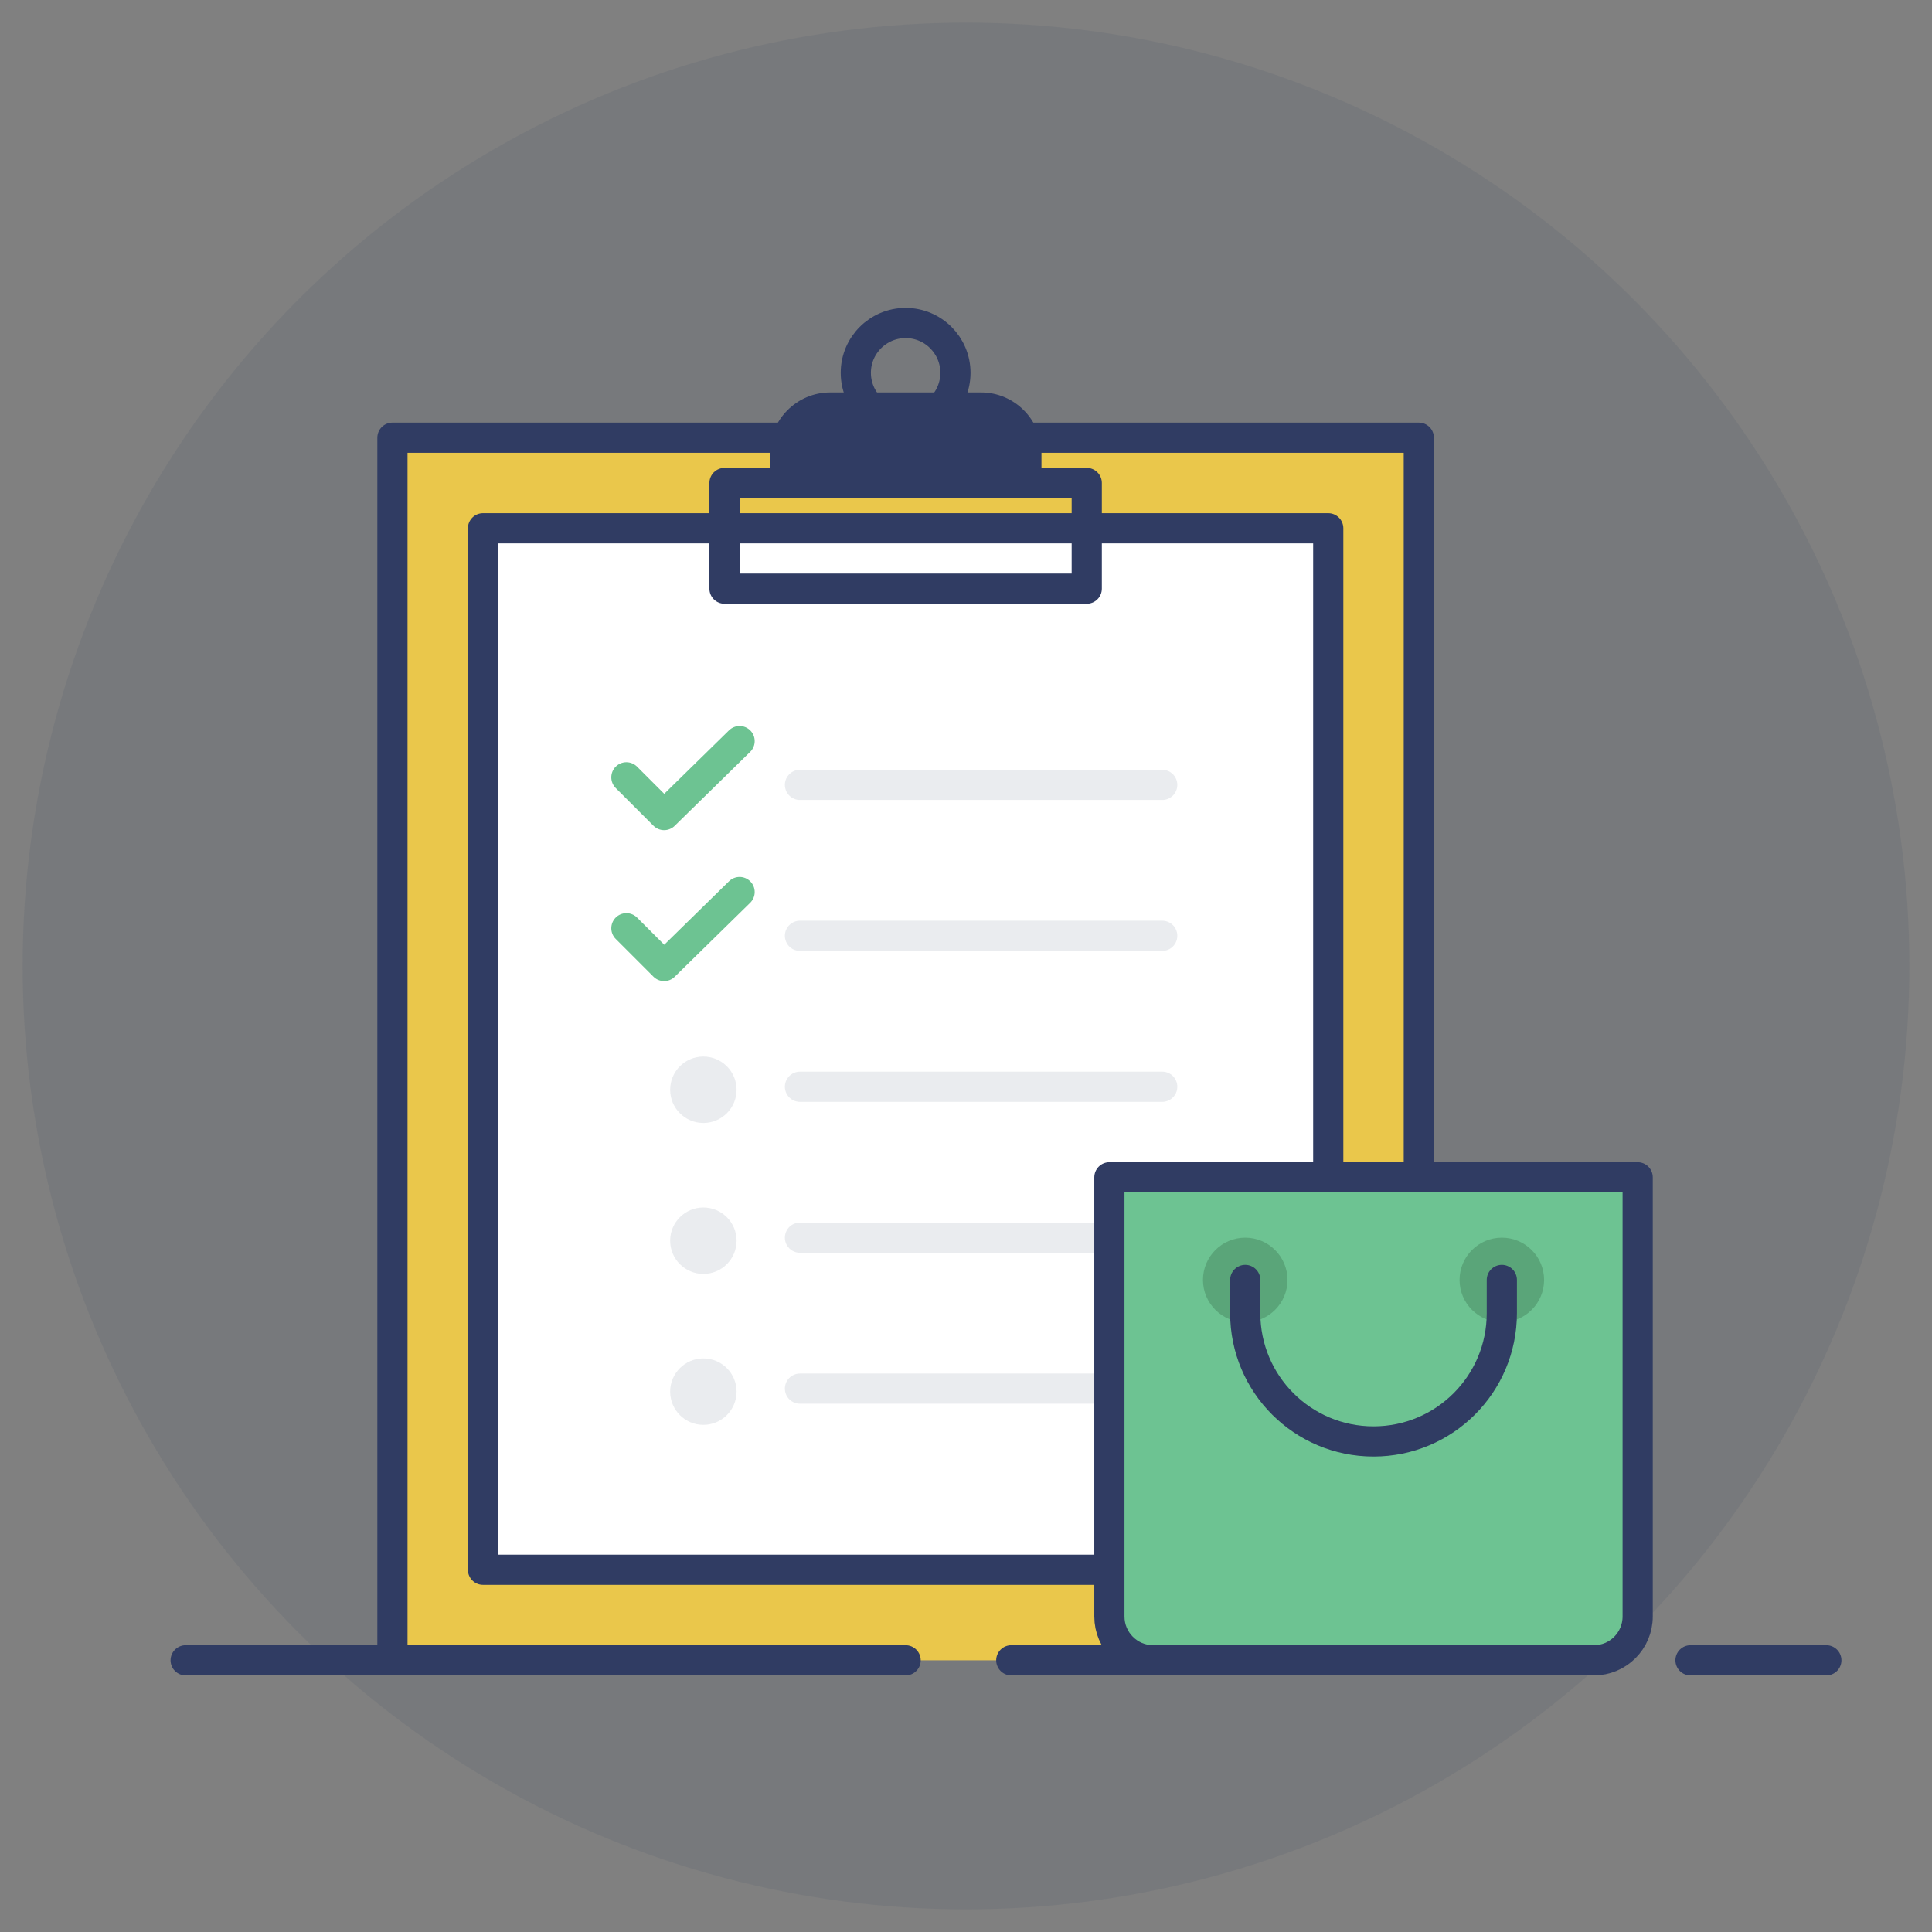<?xml version="1.0" ?><svg id="Layer_1" style="enable-background:new 0 0 128 128;" version="1.1" viewBox="0 0 128 128" xml:space="preserve" xmlns="http://www.w3.org/2000/svg" xmlns:xlink="http://www.w3.org/1999/xlink"><rect x="0" y="0" width="128" height="128" fill="#808080" stroke="none"/><style type="text/css">
	.st0{opacity:0.1;fill:#303C63;}
	.st1{display:none;}
	
		.st2{display:inline;opacity:0.1;fill:none;stroke:#303C63;stroke-width:2;stroke-linecap:round;stroke-linejoin:round;stroke-miterlimit:10;}
	.st3{display:inline;opacity:0.1;fill:#303C63;}
	.st4{display:inline;opacity:0.1;}
	.st5{fill:none;stroke:#303C63;stroke-width:2;stroke-linecap:round;stroke-linejoin:round;stroke-miterlimit:10;}
	.st6{fill:#E0534F;}
	.st7{fill:#FFFFFF;}
	.st8{fill:#E2E2E2;}
	.st9{fill:#F1DD6F;}
	.st10{fill:#EAC74B;}
	.st11{fill:none;stroke:#EAC74B;stroke-width:6;stroke-linecap:round;stroke-linejoin:round;stroke-miterlimit:10;}
	.st12{fill:#6DC392;}
	.st13{fill:#5AA579;}
	.st14{fill:#F26A63;}
	.st15{fill:#B7B7B7;}
	.st16{fill:#88C6ED;}
	.st17{fill:none;stroke:#AFDDF3;stroke-linecap:round;stroke-miterlimit:10;}
	.st18{fill:none;stroke:#EAC74B;stroke-width:2;stroke-linecap:round;stroke-linejoin:round;stroke-miterlimit:10;}
	.st19{fill:none;stroke:#EAC74B;stroke-width:4;stroke-linecap:round;stroke-linejoin:round;stroke-miterlimit:10;}
	.st20{fill:none;stroke:#E0534F;stroke-width:2;stroke-miterlimit:10;}
	.st21{opacity:0.1;fill:none;stroke:#303C63;stroke-width:2;stroke-linecap:round;stroke-linejoin:round;stroke-miterlimit:10;}
	.st22{fill:#303C63;}
	.st23{fill:none;stroke:#2C3E50;stroke-width:2;stroke-linecap:round;stroke-linejoin:round;stroke-miterlimit:10;}
	.st24{opacity:0.1;}
	
		.st25{fill:none;stroke:#303C63;stroke-width:2;stroke-linecap:round;stroke-linejoin:round;stroke-miterlimit:10;stroke-dasharray:4,5;}
	.st26{fill:none;stroke:#F26A63;stroke-width:2;stroke-linecap:round;stroke-linejoin:round;}
	.st27{fill:none;stroke:#F26A63;stroke-width:2;stroke-linecap:round;stroke-linejoin:round;stroke-dasharray:3.79,4.738;}
	.st28{fill:none;stroke:#FFFFFF;stroke-width:4;stroke-linecap:round;stroke-linejoin:round;stroke-miterlimit:10;}
	.st29{fill:#FAF8F2;}
	.st30{fill:#AFDDF3;}
	.st31{fill:none;stroke:#F26A63;stroke-width:4;stroke-linecap:round;stroke-linejoin:round;stroke-miterlimit:10;}
	.st32{fill:none;stroke:#FFFFFF;stroke-width:2;stroke-linecap:round;stroke-linejoin:round;stroke-miterlimit:10;}
	.st33{fill:none;stroke:#6DC392;stroke-width:2;stroke-linecap:round;stroke-linejoin:round;stroke-miterlimit:10;}
	.st34{fill:none;stroke:#303C63;stroke-width:2;stroke-linecap:round;stroke-linejoin:round;}
	.st35{fill:none;stroke:#303C63;stroke-width:2;stroke-linecap:round;stroke-linejoin:round;stroke-dasharray:3.76,4.7;}
	.st36{opacity:0.2;}
	.st37{opacity:0.2;fill:none;stroke:#303C63;stroke-width:2;stroke-linecap:round;stroke-linejoin:round;stroke-miterlimit:10;}
</style><g><circle class="st0" cx="64" cy="64" r="62.5"/></g><line class="st5" x1="12.3" x2="31.3" y1="110" y2="110"/><rect class="st10" height="81" width="68" x="26" y="29"/><rect class="st7" height="56" transform="matrix(-1.836970e-16 1 -1 -1.836970e-16 129.5 9.5)" width="69" x="25.5" y="41.5"/><polyline class="st5" points="67,110 94,110 94,29 26,29 26,110 60,110 "/><rect class="st5" height="56" transform="matrix(-1.836970e-16 1 -1 -1.836970e-16 129.5 9.5)" width="69" x="25.5" y="41.5"/><g><line class="st21" x1="53" x2="77" y1="52" y2="52"/><line class="st21" x1="53" x2="77" y1="62" y2="62"/><circle class="st0" cx="46.6" cy="72.2" r="2.2"/><line class="st21" x1="53" x2="77" y1="72" y2="72"/><circle class="st0" cx="46.6" cy="82.2" r="2.2"/><line class="st21" x1="53" x2="77" y1="82" y2="82"/><circle class="st0" cx="46.6" cy="92.2" r="2.2"/><line class="st21" x1="53" x2="77" y1="92" y2="92"/><polyline class="st33" points="41.5,51.5 44,54 49,49.1  "/><polyline class="st33" points="41.5,61.5 44,64 49,59.1  "/></g><path class="st12" d="M108.5,107.1c0,1.6-1.3,2.9-2.9,2.9H77.5c-2.2,0-4-1.8-4-4V78h35V107.1z"/><path class="st5" d="M108.5,107.1c0,1.6-1.3,2.9-2.9,2.9H76.4c-1.6,0-2.9-1.3-2.9-2.9V78h35V107.1z"/><circle class="st13" cx="82.5" cy="84.8" r="2.8"/><circle class="st13" cx="99.5" cy="84.8" r="2.8"/><line class="st5" x1="112" x2="121" y1="110" y2="110"/><path class="st5" d="M99.5,84.8V87c0,4.7-3.8,8.5-8.5,8.5s-8.5-3.8-8.5-8.5v-2.2"/><rect class="st5" height="7" width="24" x="48" y="32"/><path class="st22" d="M65,26H55c-2.2,0-4,1.8-4,4v2h18v-2C69,27.8,67.2,26,65,26z"/><circle class="st5" cx="60" cy="24.7" r="3.3"/></svg>